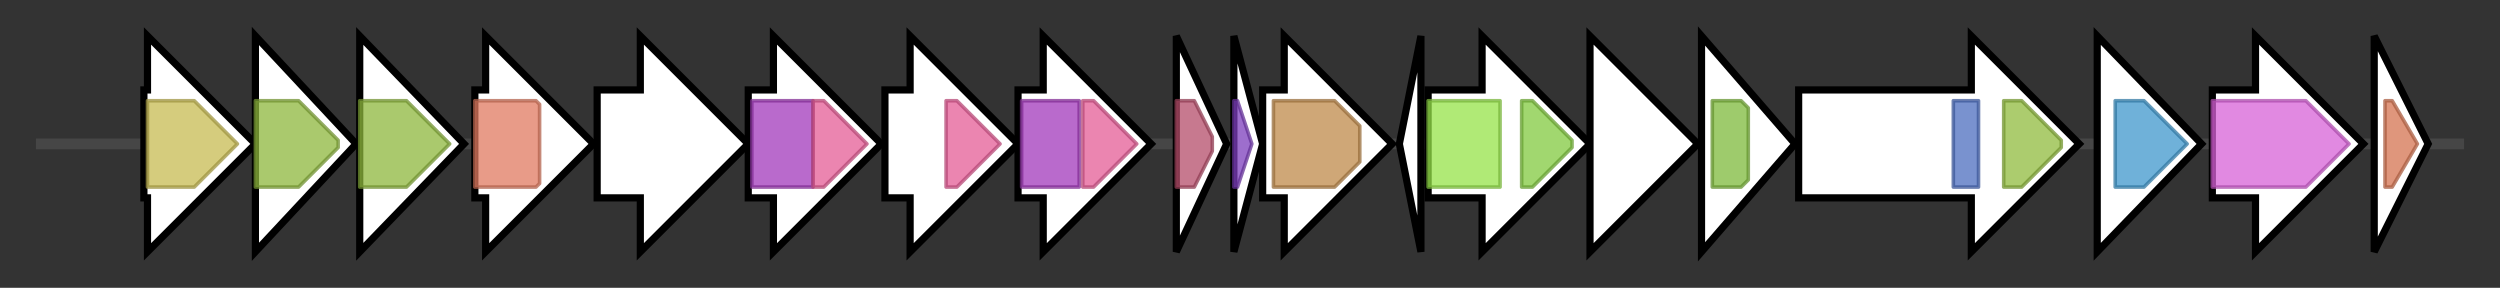 <svg version="1.1" baseProfile="full" xmlns="http://www.w3.org/2000/svg" width="694.967" height="80">
	<rect width="100%" height="100%" fill="#333333" stroke="none"/>
	<g>
		<line x1="10" y1="40.0" x2="684.967" y2="40.0" style="stroke:rgb(70,70,70); stroke-width:3 "/>
		<g>
			<title> (ctg18_20)</title>
			<polygon class=" (ctg18_20)" points="40,25 41,25 41,10 71,40 41,70 41,55 40,55" fill="rgb(255,255,255)" fill-opacity="1.0" stroke="rgb(0,0,0)" stroke-width="2"  />
			<g>
				<title>Caps_synth (PF05704)
"Capsular polysaccharide synthesis protein"</title>
				<polygon class="PF05704" points="41,28 54,28 66,40 54,52 41,52" stroke-linejoin="round" width="29" height="24" fill="rgb(199,186,82)" stroke="rgb(159,148,65)" stroke-width="1" opacity="0.75" />
			</g>
		</g>
		<g>
			<title> (ctg18_21)</title>
			<polygon class=" (ctg18_21)" points="71,10 99,40 71,70" fill="rgb(255,255,255)" fill-opacity="1.0" stroke="rgb(0,0,0)" stroke-width="2"  />
			<g>
				<title>Branch (PF02485)
"Core-2/I-Branching enzyme"</title>
				<polygon class="PF02485" points="71,28 83,28 94,39 94,41 83,52 71,52" stroke-linejoin="round" width="23" height="24" fill="rgb(141,183,61)" stroke="rgb(112,146,48)" stroke-width="1" opacity="0.75" />
			</g>
		</g>
		<g>
			<title> (ctg18_22)</title>
			<polygon class=" (ctg18_22)" points="100,10 129,40 100,70" fill="rgb(255,255,255)" fill-opacity="1.0" stroke="rgb(0,0,0)" stroke-width="2"  />
			<g>
				<title>Branch (PF02485)
"Core-2/I-Branching enzyme"</title>
				<polygon class="PF02485" points="100,28 113,28 125,40 113,52 100,52" stroke-linejoin="round" width="26" height="24" fill="rgb(141,183,61)" stroke="rgb(112,146,48)" stroke-width="1" opacity="0.75" />
			</g>
		</g>
		<g>
			<title> (ctg18_23)</title>
			<polygon class=" (ctg18_23)" points="132,25 135,25 135,10 165,40 135,70 135,55 132,55" fill="rgb(255,255,255)" fill-opacity="1.0" stroke="rgb(0,0,0)" stroke-width="2"  />
			<g>
				<title>Glycos_transf_2 (PF00535)
"Glycosyl transferase family 2"</title>
				<polygon class="PF00535" points="132,28 149,28 150,29 150,51 149,52 132,52" stroke-linejoin="round" width="18" height="24" fill="rgb(224,122,96)" stroke="rgb(179,97,76)" stroke-width="1" opacity="0.75" />
			</g>
		</g>
		<g>
			<title> (ctg18_24)</title>
			<polygon class=" (ctg18_24)" points="166,25 178,25 178,10 208,40 178,70 178,55 166,55" fill="rgb(255,255,255)" fill-opacity="1.0" stroke="rgb(0,0,0)" stroke-width="2"  />
		</g>
		<g>
			<title> (ctg18_25)</title>
			<polygon class=" (ctg18_25)" points="208,25 215,25 215,10 245,40 215,70 215,55 208,55" fill="rgb(255,255,255)" fill-opacity="1.0" stroke="rgb(0,0,0)" stroke-width="2"  />
			<g>
				<title>Glyco_transf_4 (PF13439)
"Glycosyltransferase Family 4"</title>
				<rect class="PF13439" x="209" y="28" stroke-linejoin="round" width="17" height="24" fill="rgb(162,57,186)" stroke="rgb(129,45,148)" stroke-width="1" opacity="0.75" />
			</g>
			<g>
				<title>Glycos_transf_1 (PF00534)
"Glycosyl transferases group 1"</title>
				<polygon class="PF00534" points="226,28 229,28 241,40 229,52 226,52" stroke-linejoin="round" width="16" height="24" fill="rgb(228,92,150)" stroke="rgb(182,73,119)" stroke-width="1" opacity="0.75" />
			</g>
		</g>
		<g>
			<title> (ctg18_26)</title>
			<polygon class=" (ctg18_26)" points="246,25 253,25 253,10 283,40 253,70 253,55 246,55" fill="rgb(255,255,255)" fill-opacity="1.0" stroke="rgb(0,0,0)" stroke-width="2"  />
			<g>
				<title>Glycos_transf_1 (PF00534)
"Glycosyl transferases group 1"</title>
				<polygon class="PF00534" points="263,28 266,28 278,40 266,52 263,52" stroke-linejoin="round" width="17" height="24" fill="rgb(228,92,150)" stroke="rgb(182,73,119)" stroke-width="1" opacity="0.75" />
			</g>
		</g>
		<g>
			<title> (ctg18_27)</title>
			<polygon class=" (ctg18_27)" points="283,25 290,25 290,10 320,40 290,70 290,55 283,55" fill="rgb(255,255,255)" fill-opacity="1.0" stroke="rgb(0,0,0)" stroke-width="2"  />
			<g>
				<title>Glyco_transf_4 (PF13439)
"Glycosyltransferase Family 4"</title>
				<rect class="PF13439" x="284" y="28" stroke-linejoin="round" width="16" height="24" fill="rgb(162,57,186)" stroke="rgb(129,45,148)" stroke-width="1" opacity="0.75" />
			</g>
			<g>
				<title>Glycos_transf_1 (PF00534)
"Glycosyl transferases group 1"</title>
				<polygon class="PF00534" points="301,28 304,28 316,40 304,52 301,52" stroke-linejoin="round" width="17" height="24" fill="rgb(228,92,150)" stroke="rgb(182,73,119)" stroke-width="1" opacity="0.75" />
			</g>
		</g>
		<g>
			<title> (ctg18_28)</title>
			<polygon class=" (ctg18_28)" points="327,10 341,40 327,70" fill="rgb(255,255,255)" fill-opacity="1.0" stroke="rgb(0,0,0)" stroke-width="2"  />
			<g>
				<title>Peptidase_S24 (PF00717)
"Peptidase S24-like"</title>
				<polygon class="PF00717" points="327,28 332,28 337,38 337,42 332,52 327,52" stroke-linejoin="round" width="10" height="24" fill="rgb(180,76,105)" stroke="rgb(144,60,83)" stroke-width="1" opacity="0.75" />
			</g>
		</g>
		<g>
			<title> (ctg18_29)</title>
			<polygon class=" (ctg18_29)" points="343,10 351,40 343,70" fill="rgb(255,255,255)" fill-opacity="1.0" stroke="rgb(0,0,0)" stroke-width="2"  />
			<g>
				<title>PqqD (PF05402)
"Coenzyme PQQ synthesis protein D (PqqD)"</title>
				<polygon class="PF05402" points="343,28 344,28 348,40 344,52 343,52" stroke-linejoin="round" width="7" height="24" fill="rgb(124,62,188)" stroke="rgb(99,49,150)" stroke-width="1" opacity="0.75" />
			</g>
		</g>
		<g>
			<title> (ctg18_30)</title>
			<polygon class=" (ctg18_30)" points="351,25 357,25 357,10 387,40 357,70 357,55 351,55" fill="rgb(255,255,255)" fill-opacity="1.0" stroke="rgb(0,0,0)" stroke-width="2"  />
			<g>
				<title>NTP_transf_5 (PF14907)
"Uncharacterised nucleotidyltransferase"</title>
				<polygon class="PF14907" points="354,28 371,28 378,35 378,45 371,52 354,52" stroke-linejoin="round" width="24" height="24" fill="rgb(191,137,74)" stroke="rgb(152,109,59)" stroke-width="1" opacity="0.75" />
			</g>
		</g>
		<g>
			<title> (ctg18_31)</title>
			<polygon class=" (ctg18_31)" points="389,40 395,10 395,70" fill="rgb(255,255,255)" fill-opacity="1.0" stroke="rgb(0,0,0)" stroke-width="2"  />
		</g>
		<g>
			<title> (ctg18_32)</title>
			<polygon class=" (ctg18_32)" points="397,25 412,25 412,10 442,40 412,70 412,55 397,55" fill="rgb(255,255,255)" fill-opacity="1.0" stroke="rgb(0,0,0)" stroke-width="2"  />
			<g>
				<title>ABC_membrane (PF00664)
"ABC transporter transmembrane region"</title>
				<rect class="PF00664" x="397" y="28" stroke-linejoin="round" width="20" height="24" fill="rgb(149,226,73)" stroke="rgb(119,180,58)" stroke-width="1" opacity="0.75" />
			</g>
			<g>
				<title>ABC_tran (PF00005)
"ABC transporter"</title>
				<polygon class="PF00005" points="423,28 426,28 437,39 437,41 426,52 423,52" stroke-linejoin="round" width="14" height="24" fill="rgb(129,201,63)" stroke="rgb(103,160,50)" stroke-width="1" opacity="0.75" />
			</g>
		</g>
		<g>
			<title> (ctg18_33)</title>
			<polygon class=" (ctg18_33)" points="442,25 442,25 442,10 472,40 442,70 442,55 442,55" fill="rgb(255,255,255)" fill-opacity="1.0" stroke="rgb(0,0,0)" stroke-width="2"  />
		</g>
		<g>
			<title> (ctg18_34)</title>
			<polygon class=" (ctg18_34)" points="473,10 499,40 473,70" fill="rgb(255,255,255)" fill-opacity="1.0" stroke="rgb(0,0,0)" stroke-width="2"  />
			<g>
				<title>Poly_export (PF02563)
"Polysaccharide biosynthesis/export protein"</title>
				<polygon class="PF02563" points="476,28 484,28 486,30 486,50 484,52 476,52" stroke-linejoin="round" width="10" height="24" fill="rgb(125,185,59)" stroke="rgb(100,148,47)" stroke-width="1" opacity="0.75" />
			</g>
		</g>
		<g>
			<title> (ctg18_35)</title>
			<polygon class=" (ctg18_35)" points="500,25 548,25 548,10 578,40 548,70 548,55 500,55" fill="rgb(255,255,255)" fill-opacity="1.0" stroke="rgb(0,0,0)" stroke-width="2"  />
			<g>
				<title>GNVR (PF13807)
"G-rich domain on putative tyrosine kinase"</title>
				<rect class="PF13807" x="543" y="28" stroke-linejoin="round" width="7" height="24" fill="rgb(77,110,190)" stroke="rgb(61,87,152)" stroke-width="1" opacity="0.75" />
			</g>
			<g>
				<title>AAA_31 (PF13614)
"AAA domain"</title>
				<polygon class="PF13614" points="557,28 562,28 573,39 573,41 562,52 557,52" stroke-linejoin="round" width="16" height="24" fill="rgb(144,187,62)" stroke="rgb(115,149,49)" stroke-width="1" opacity="0.75" />
			</g>
		</g>
		<g>
			<title> (ctg18_36)</title>
			<polygon class=" (ctg18_36)" points="583,10 612,40 583,70" fill="rgb(255,255,255)" fill-opacity="1.0" stroke="rgb(0,0,0)" stroke-width="2"  />
			<g>
				<title>DUF72 (PF01904)
"Protein of unknown function DUF72"</title>
				<polygon class="PF01904" points="588,28 596,28 608,40 596,52 588,52" stroke-linejoin="round" width="22" height="24" fill="rgb(63,151,204)" stroke="rgb(50,120,163)" stroke-width="1" opacity="0.75" />
			</g>
		</g>
		<g>
			<title> (ctg18_37)</title>
			<polygon class=" (ctg18_37)" points="615,25 627,25 627,10 657,40 627,70 627,55 615,55" fill="rgb(255,255,255)" fill-opacity="1.0" stroke="rgb(0,0,0)" stroke-width="2"  />
			<g>
				<title>SHMT (PF00464)
"Serine hydroxymethyltransferase"</title>
				<polygon class="PF00464" points="615,28 641,28 653,40 653,40 641,52 615,52" stroke-linejoin="round" width="38" height="24" fill="rgb(215,97,215)" stroke="rgb(172,77,172)" stroke-width="1" opacity="0.75" />
			</g>
		</g>
		<g>
			<title> (ctg18_38)</title>
			<polygon class=" (ctg18_38)" points="660,10 675,40 660,70" fill="rgb(255,255,255)" fill-opacity="1.0" stroke="rgb(0,0,0)" stroke-width="2"  />
			<g>
				<title>RecX (PF02631)
"RecX family"</title>
				<polygon class="PF02631" points="663,28 665,28 672,40 665,52 663,52" stroke-linejoin="round" width="11" height="24" fill="rgb(212,115,80)" stroke="rgb(169,92,64)" stroke-width="1" opacity="0.75" />
			</g>
		</g>
	</g>
</svg>
